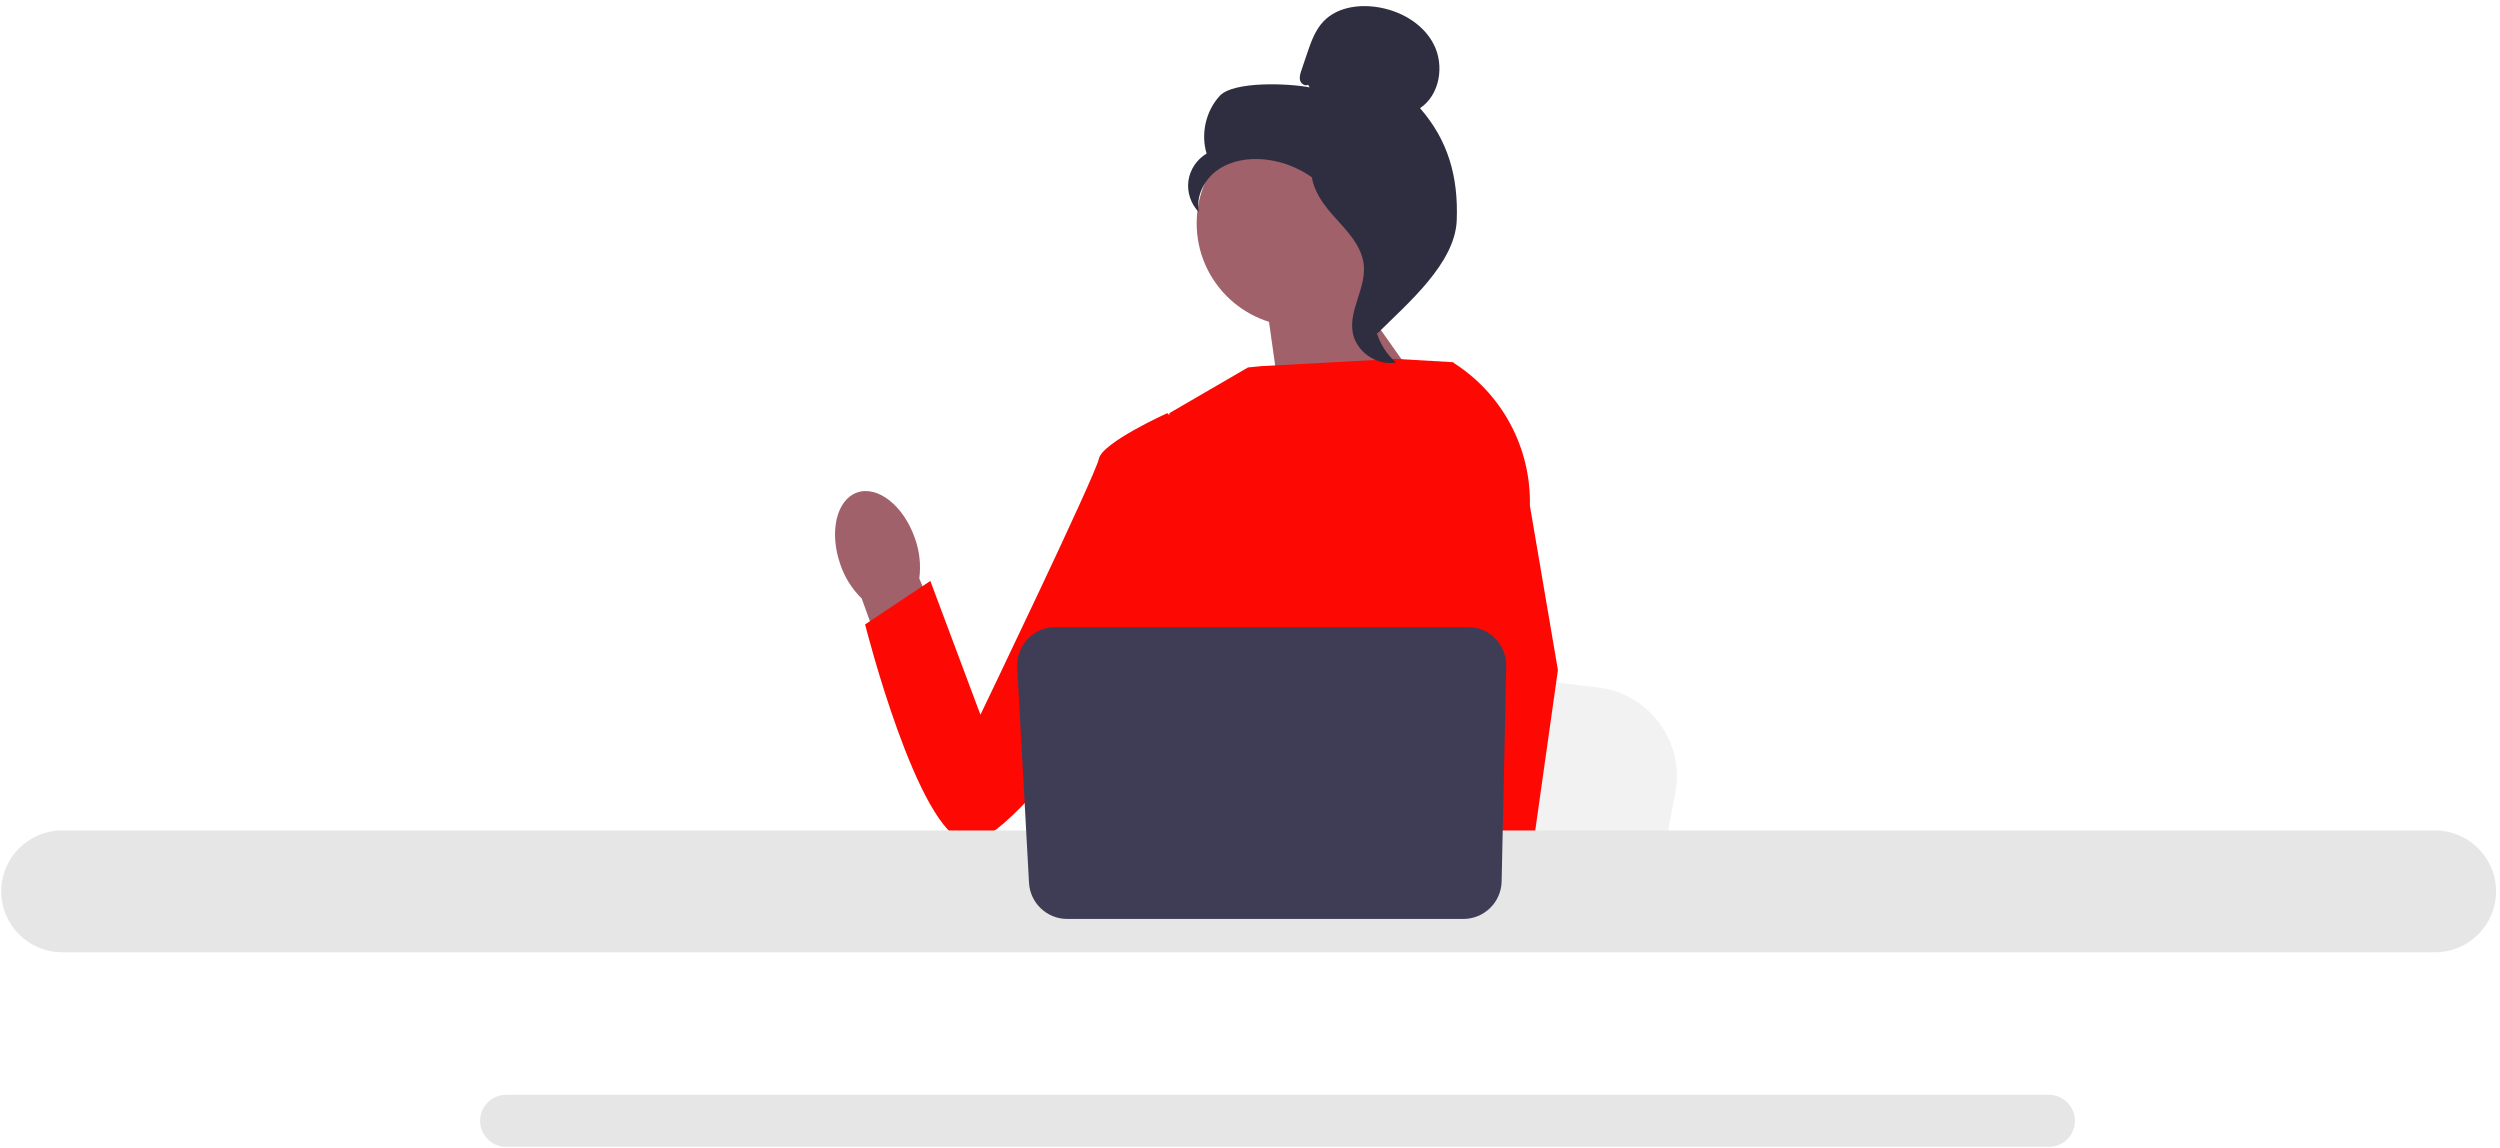 <svg width="281" height="129" viewBox="0 0 281 129" fill="none" xmlns="http://www.w3.org/2000/svg">
<path d="M230.303 123.059H56.887C55.276 123.059 53.963 124.369 53.963 125.98C53.963 127.594 55.276 128.904 56.887 128.904H230.303C231.914 128.904 233.225 127.594 233.225 125.98C233.225 124.369 231.914 123.059 230.303 123.059Z" fill="#E6E6E6"/>
<path opacity="0.1" d="M151.363 31.663L161.203 45.578L144.038 46.09L142.196 33.014L151.363 31.663Z" fill="black"/>
<path d="M188.304 89.165L187.467 93.505L185.39 104.286H143.671C143.997 101.869 144.443 98.391 144.918 94.637C144.965 94.262 145.014 93.885 145.061 93.505C146.254 84.067 147.56 73.388 147.56 73.388L153.045 74.053L163.686 75.342L168.022 75.867L179.634 77.276C185.423 77.977 189.405 83.437 188.304 89.165Z" fill="#F2F2F2"/>
<path d="M102.834 60.493C101.571 56.851 98.668 54.551 96.35 55.355C94.032 56.158 93.177 59.762 94.441 63.405C94.926 64.867 95.754 66.192 96.856 67.269L102.4 82.632L109.555 79.877L103.33 65.024C103.528 63.496 103.358 61.942 102.834 60.493Z" fill="#A0616A"/>
<path d="M151.363 31.663L161.203 45.578L144.038 46.09L142.196 33.014L151.363 31.663Z" fill="#A0616A"/>
<path d="M169.445 53.403L169.431 67.585L168.111 72.822L165.397 83.596L163.421 93.505L161.949 100.887L161.424 103.523C161.028 103.788 160.634 104.041 160.241 104.285H125.957C124.009 103.116 122.919 102.206 122.919 102.206C122.919 102.206 123.458 101.7 124.074 100.887C125.115 99.514 126.374 97.264 125.603 95.115C125.441 94.665 125.399 94.116 125.448 93.505C125.762 89.469 129.995 82.644 129.995 82.644L129.119 72.515L128.734 68.077L131.444 46.433L140.278 41.299L141.804 41.151L156.858 40.338L163.081 40.696L163.364 40.774L169.445 53.403Z" fill="#FE0804"/>
<path d="M170.113 104.285H162.612L162.282 100.886L162.275 100.819L164.398 100.673L169.923 100.296L170.019 102.33L170.094 103.891L170.113 104.285Z" fill="#FE0804"/>
<path d="M171.959 56.832L175.11 75.316L172.539 93.504L172.138 96.335L171.43 101.334L171.212 102.872L171.219 103.038L171.273 104.285H162.366L162.038 100.887L162.01 100.582L161.34 93.621L161.328 93.504L159.905 78.744L162.694 68.076L162.901 67.291V67.289L164.114 49.023L163.174 40.722L163.165 40.645C163.184 40.656 163.2 40.668 163.219 40.68C163.268 40.71 163.317 40.741 163.364 40.773C168.84 44.247 172.102 50.34 171.959 56.832Z" fill="#FE0804"/>
<path d="M134.635 49.976L131.21 46.434C131.21 46.434 123.878 49.739 123.512 51.572C123.147 53.406 110.201 80.337 110.201 80.337L104.569 65.296L97.238 70.19C97.238 70.19 103.12 93.542 108.622 94.638C114.123 95.734 132.562 66.999 132.562 66.999L134.635 49.976Z" fill="#FE0804"/>
<path d="M273.708 93.342H6.983C3.208 93.342 0.138 96.415 0.138 100.19C0.138 103.964 3.208 107.034 6.983 107.034H273.708C277.484 107.034 280.557 103.965 280.557 100.19C280.557 96.415 277.484 93.342 273.708 93.342Z" fill="#E6E6E6"/>
<path d="M169.301 74.879L168.783 99.075C168.733 101.417 166.819 103.29 164.476 103.29H119.961C117.673 103.29 115.784 101.502 115.66 99.218L114.337 75.022C114.202 72.554 116.166 70.48 118.638 70.48H164.995C167.41 70.48 169.353 72.465 169.301 74.879Z" fill="#3F3D56"/>
<path d="M146.101 36.7C152.504 36.7 157.695 31.51 157.695 25.108C157.695 18.706 152.504 13.516 146.101 13.516C139.698 13.516 134.507 18.706 134.507 25.108C134.507 31.51 139.698 36.7 146.101 36.7Z" fill="#A0616A"/>
<path d="M147.026 9.523C146.691 9.719 146.242 9.422 146.134 9.049C146.026 8.676 146.152 8.28 146.276 7.912L146.902 6.059C147.345 4.745 147.816 3.385 148.777 2.385C150.227 0.876 152.532 0.492 154.607 0.77C157.271 1.128 159.9 2.57 161.139 4.956C162.378 7.341 161.85 10.669 159.612 12.158C162.802 15.814 163.914 19.889 163.739 24.738C163.563 29.587 158.278 34.05 154.831 37.466C154.062 36.999 153.362 34.813 153.785 34.019C154.209 33.224 153.602 32.304 154.126 31.573C154.651 30.841 155.089 32.006 154.559 31.279C154.225 30.82 155.53 29.764 155.033 29.489C152.629 28.16 151.829 25.164 150.319 22.869C148.498 20.102 145.381 18.228 142.082 17.917C140.265 17.745 138.345 18.056 136.856 19.11C135.366 20.165 134.402 22.05 134.747 23.842C133.853 22.934 133.408 21.603 133.575 20.34C133.743 19.076 134.521 17.908 135.622 17.265C134.952 15.052 135.526 12.506 137.079 10.794C138.632 9.081 144.934 9.373 147.202 9.824L147.026 9.523Z" fill="#2F2E41"/>
<path d="M147.378 17.983C150.382 18.308 152.551 20.909 154.382 23.312C155.438 24.697 156.543 26.226 156.517 27.967C156.49 29.727 155.313 31.236 154.751 32.904C153.831 35.631 154.727 38.875 156.916 40.743C154.753 41.153 152.416 39.532 152.042 37.363C151.608 34.838 153.522 32.401 153.295 29.849C153.096 27.601 151.323 25.87 149.817 24.189C148.31 22.508 146.896 20.277 147.589 18.129L147.378 17.983Z" fill="#2F2E41"/>
</svg>
